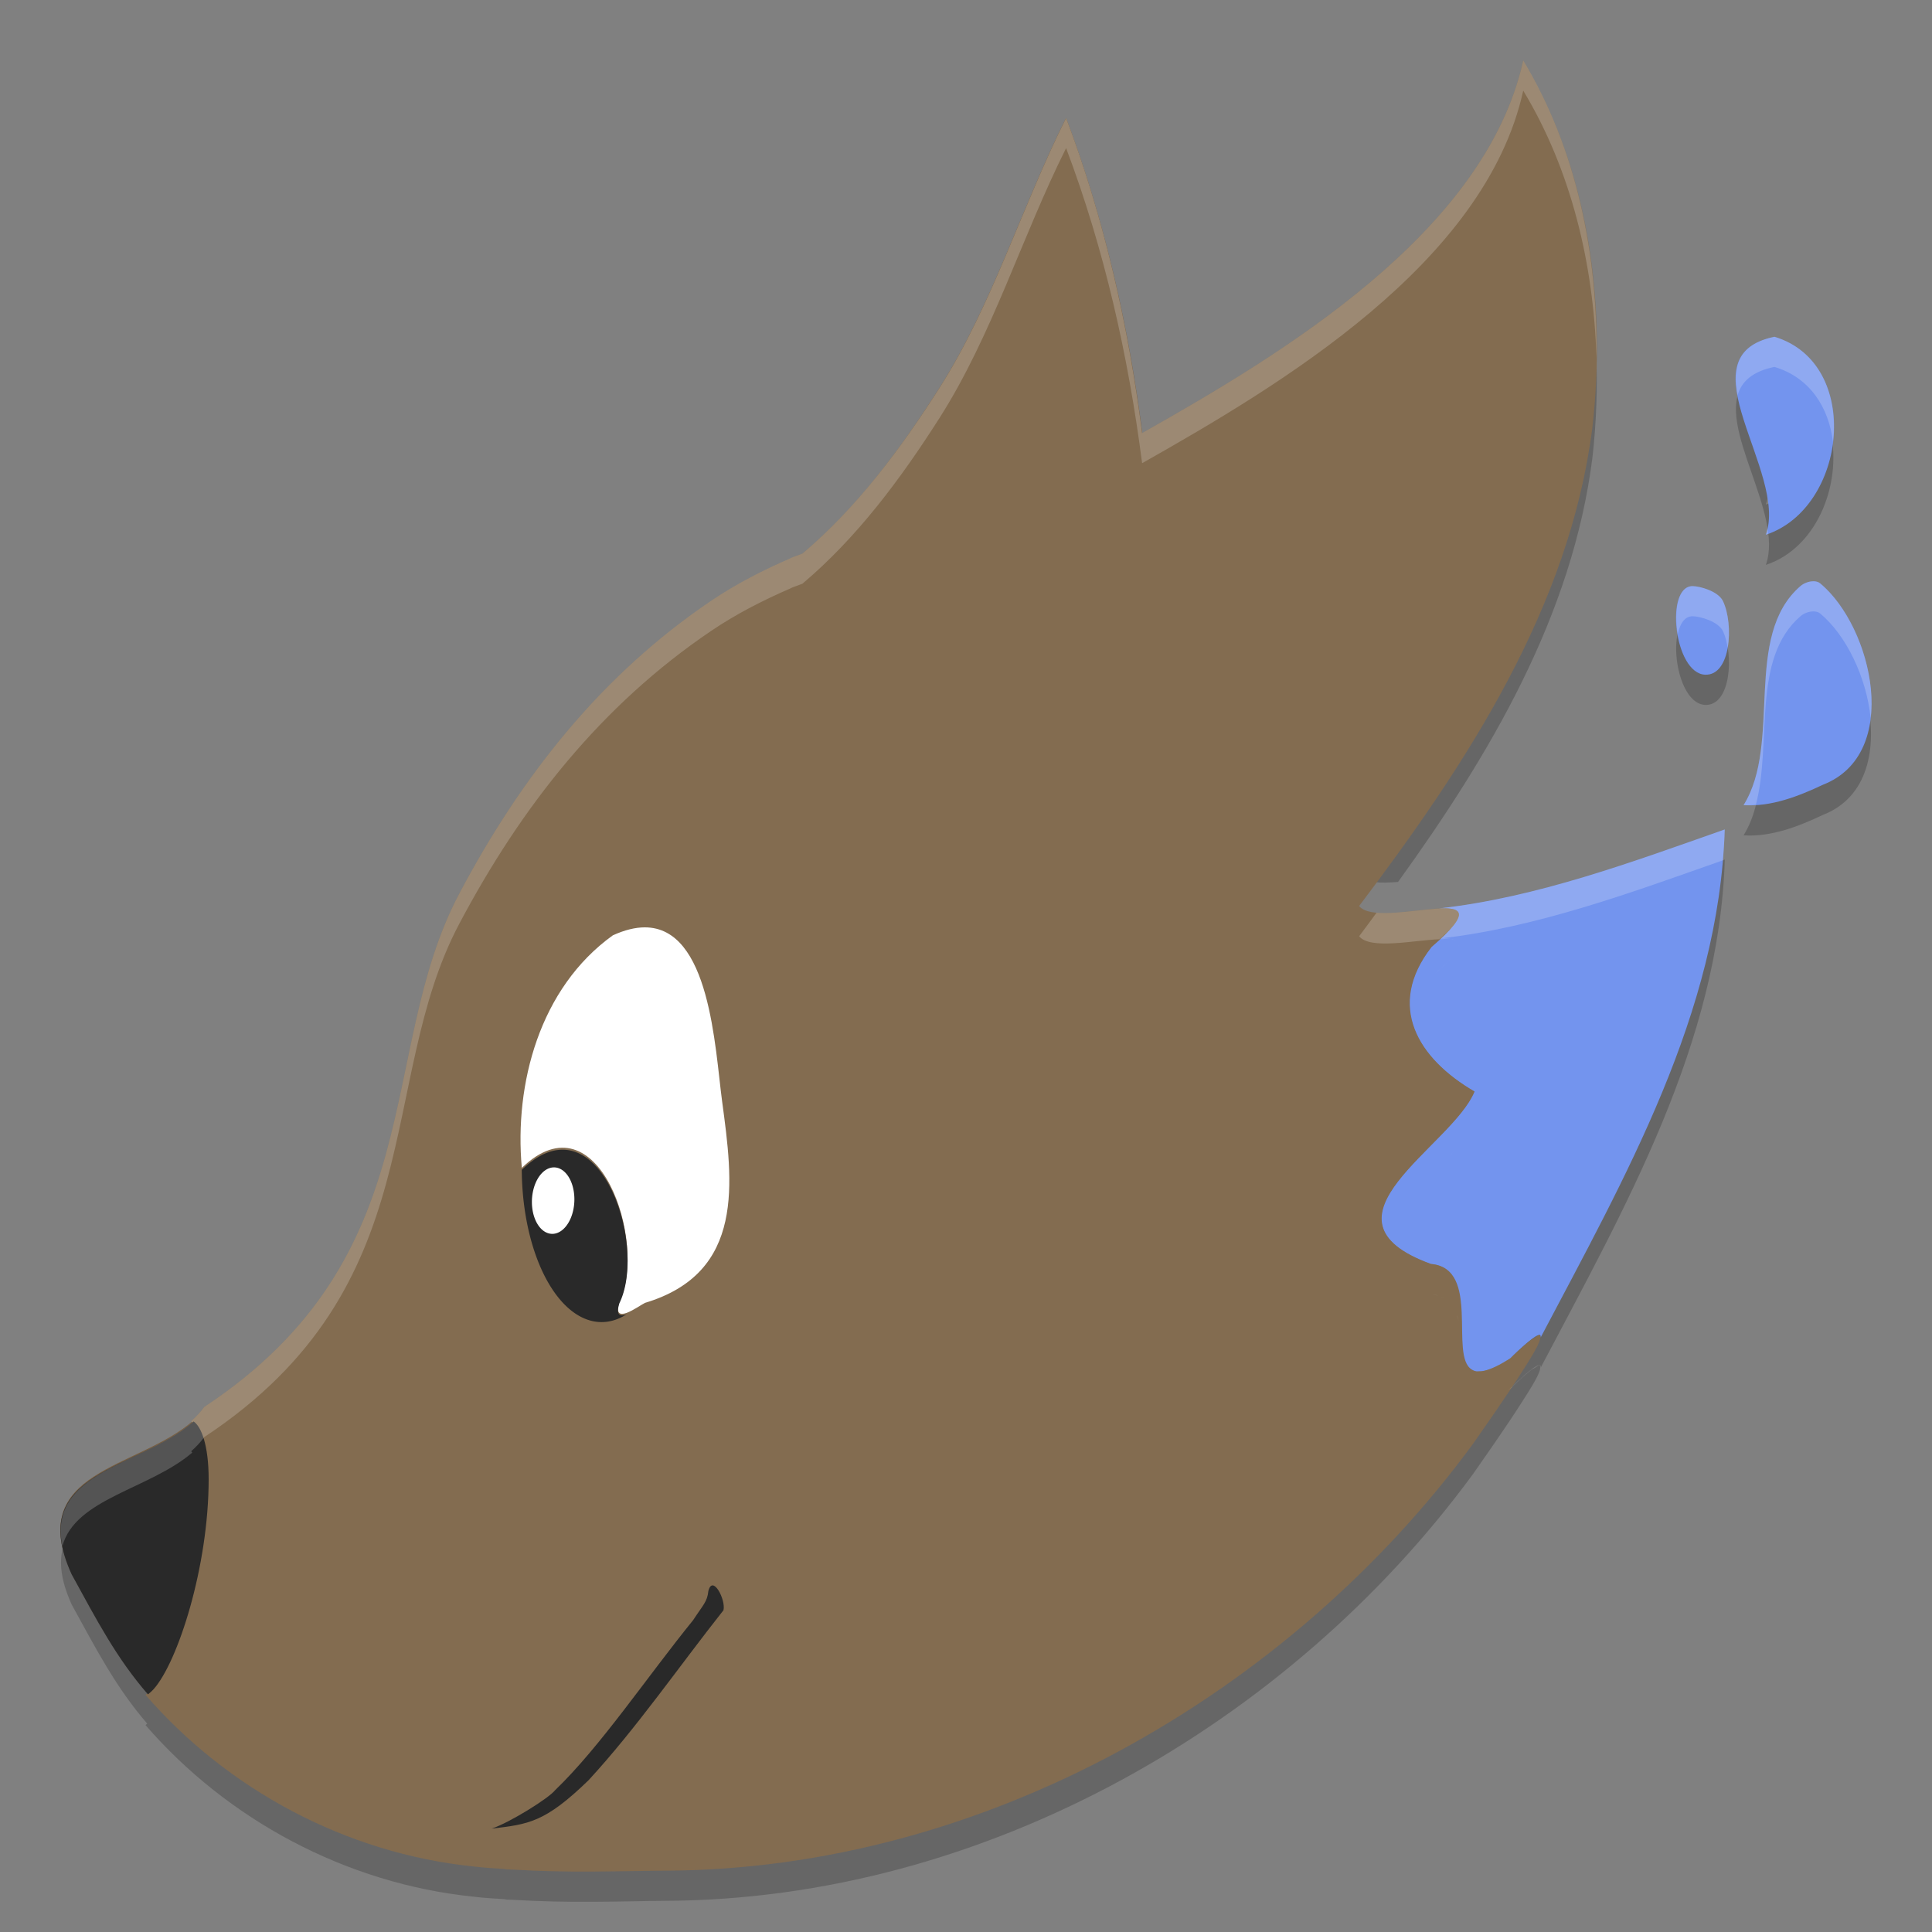 <?xml version="1.0" encoding="UTF-8" standalone="no"?>
<svg
   xmlns:dc="http://purl.org/dc/elements/1.1/"
   xmlns:cc="http://creativecommons.org/ns#"
   xmlns:rdf="http://www.w3.org/1999/02/22-rdf-syntax-ns#"
   xmlns:svg="http://www.w3.org/2000/svg"
   xmlns="http://www.w3.org/2000/svg"
   xmlns:sodipodi="http://sodipodi.sourceforge.net/DTD/sodipodi-0.dtd"
   xmlns:inkscape="http://www.inkscape.org/namespaces/inkscape"
   height="64"
   width="64"
   version="1"
   id="svg2"
   inkscape:version="0.91 r13725"
   sodipodi:docname="gimp.svg">
  <rect width="100%" height="100%" fill="#808080" stroke="none"/>
  <defs
     id="defs30" />
  <sodipodi:namedview
     pagecolor="#ffffff"
     bordercolor="#666666"
     borderopacity="1"
     objecttolerance="10"
     gridtolerance="10"
     guidetolerance="10"
     inkscape:pageopacity="0"
     inkscape:pageshadow="2"
     inkscape:window-width="1535"
     inkscape:window-height="876"
     id="namedview28"
     showgrid="false"
     inkscape:zoom="7.37"
     inkscape:cx="16.783164"
     inkscape:cy="16"
     inkscape:window-x="65"
     inkscape:window-y="24"
     inkscape:window-maximized="1"
     inkscape:current-layer="svg2" />
  <path
     style="opacity:0.2;stroke-width:0.454"
     inkscape:connector-curvature="0"
     d="m 52.876,11.619 c -0.026,0.52 -0.068,1.039 -0.126,1.551 -0.754,5.941 -4.15,11.108 -7.726,15.84 0.194,0.244 0.72,0.25 1.288,0.206 3.064,-4.246 5.776,-8.838 6.438,-14.046 0.134,-1.166 0.174,-2.359 0.126,-3.551 z m 4.85,1.137 c -0.922,1.32 1.382,4.229 0.77,5.957 1.76,-0.58 2.572,-2.83 2.11,-4.566 -0.28,1.153 -0.998,2.2 -2.11,2.566 0.384,-1.082 -0.37,-2.626 -0.77,-3.957 z m -1.984,7.848 c -0.482,0.625 -0.128,2.705 0.738,2.747 0.864,0.04 0.958,-1.68 0.594,-2.438 -0.002,-0.006 -0.008,-0.01 -0.012,-0.016 -0.128,0.264 -0.302,0.466 -0.582,0.454 -0.326,-0.016 -0.574,-0.336 -0.738,-0.747 z m 6.118,2.613 c -0.196,0.784 -0.636,1.452 -1.474,1.778 -0.632,0.3 -1.332,0.574 -2.046,0.652 -0.08,0.74 -0.22,1.442 -0.582,2.024 0.91,0.062 1.826,-0.296 2.628,-0.676 1.502,-0.584 1.8,-2.216 1.474,-3.778 z m -4.728,5.258 c -0.06,0.022 -0.122,0.042 -0.182,0.064 -0.726,5.262 -3.438,10.066 -5.914,14.768 0.002,-0.012 0.004,-0.024 0.004,-0.034 0,-0.01 -0.002,-0.016 -0.004,-0.024 l 0,-0.004 c -0.004,-0.006 -0.008,-0.012 -0.012,-0.016 l -0.004,-0.004 c -0.004,-0.002 -0.006,-0.002 -0.012,-0.004 l -0.004,0 c 0.006,0.006 0.002,0.024 0.008,0.028 0.01,0.008 0.006,0.028 0.008,0.046 0.002,0.042 -0.006,0.102 -0.044,0.188 -0.018,0.042 -0.032,0.074 -0.058,0.126 -0.038,0.076 -0.098,0.182 -0.152,0.276 -0.086,0.148 -0.17,0.278 -0.282,0.454 -0.57,0.906 -1.402,2.078 -1.698,2.504 -6.072,8.268 -16.174,14.094 -26.778,14.124 -0.542,0.002 -1.408,0.028 -2.383,0.032 -0.876,0.006 -1.737,-0.012 -2.652,-0.066 -0.09,-0.006 -0.185,-0.002 -0.273,-0.008 0.029,-0.002 0.064,-0.006 0.094,-0.008 -0.373,-0.024 -0.758,-0.042 -1.098,-0.086 -4.243,-0.432 -8.166,-2.558 -10.875,-5.684 0.023,-0.018 0.034,-0.032 0.055,-0.05 -1.021,-1.184 -1.665,-2.418 -2.5,-3.942 -0.058,-0.126 -0.062,-0.218 -0.105,-0.336 -0.321,0.556 -0.38,1.272 0.105,2.336 0.835,1.524 1.479,2.758 2.5,3.942 -0.02,0.018 -0.032,0.032 -0.055,0.05 2.709,3.126 6.632,5.252 10.875,5.684 0.339,0.044 0.724,0.062 1.098,0.086 -0.029,0.002 -0.065,0.006 -0.094,0.008 0.089,0.006 0.183,0.002 0.273,0.008 0.915,0.054 1.777,0.072 2.652,0.066 0.975,-0.004 1.841,-0.03 2.383,-0.032 10.604,-0.03 20.706,-5.856 26.778,-14.124 0.296,-0.426 1.128,-1.598 1.698,-2.504 0.112,-0.176 0.196,-0.306 0.282,-0.454 0.054,-0.094 0.114,-0.2 0.152,-0.276 0.026,-0.052 0.04,-0.084 0.058,-0.126 0.038,-0.086 0.046,-0.146 0.044,-0.188 -0.002,-0.018 0.004,-0.038 -0.008,-0.046 -0.006,-0.004 -0.002,-0.022 -0.008,-0.028 l 0.004,0 c 0.006,0.002 0.008,0.002 0.012,0.004 l 0.004,0.004 c 0.004,0.004 0.008,0.01 0.012,0.016 l 0,0.004 c 0.002,0.008 0.004,0.014 0.004,0.024 0,0.01 -0.002,0.022 -0.004,0.034 2.798,-5.31 5.91,-10.746 6.1,-16.832 l -0.004,0 z m -35.772,1.242 c -0.31,0.002 -0.658,0.086 -1.056,0.266 -2.427,1.746 -3.272,4.922 -3.019,7.704 0.005,-0.006 0.01,-0.008 0.016,-0.012 0.223,-2.19 1.149,-4.358 3.003,-5.692 0.398,-0.18 0.746,-0.264 1.056,-0.266 2.162,-0.002 2.324,3.98 2.562,5.766 0.066,0.496 0.118,1.002 0.164,1.504 0.142,-1.102 -0.006,-2.33 -0.164,-3.504 -0.238,-1.786 -0.4,-5.768 -2.562,-5.766 z m 27.436,5.524 c -0.084,0.182 -0.204,0.368 -0.35,0.558 0.03,-0.038 0.058,-0.078 0.086,-0.116 0.042,-0.06 0.082,-0.118 0.12,-0.176 0.02,-0.03 0.038,-0.06 0.056,-0.09 0.016,-0.03 0.03,-0.056 0.046,-0.086 0.016,-0.03 0.03,-0.06 0.042,-0.09 z m -0.574,0.828 c -0.086,0.1 -0.178,0.2 -0.272,0.302 0.042,-0.046 0.088,-0.092 0.128,-0.138 0.052,-0.056 0.096,-0.108 0.144,-0.164 z m -0.812,4.806 c 0.194,0.016 0.346,0.076 0.472,0.16 -0.018,-0.014 -0.036,-0.028 -0.058,-0.04 -0.024,-0.014 -0.048,-0.028 -0.074,-0.038 -0.044,-0.02 -0.094,-0.034 -0.144,-0.048 -0.008,-0.002 -0.014,-0.006 -0.02,-0.008 -0.006,0 -0.01,-0.002 -0.016,-0.004 -0.05,-0.012 -0.104,-0.018 -0.16,-0.022 z m 0.532,0.206 c 0.098,0.08 0.18,0.178 0.242,0.294 -0.01,-0.02 -0.022,-0.038 -0.032,-0.056 -0.014,-0.022 -0.028,-0.04 -0.042,-0.062 -0.016,-0.022 -0.03,-0.042 -0.048,-0.062 -0.016,-0.02 -0.036,-0.042 -0.054,-0.06 -0.02,-0.02 -0.044,-0.036 -0.066,-0.054 z m 0.316,0.48 c 0.022,0.06 0.038,0.12 0.054,0.184 -0.01,-0.042 -0.018,-0.086 -0.03,-0.124 -0.008,-0.022 -0.016,-0.04 -0.024,-0.06 z m -27.602,0.07 c -0.042,0.168 -0.068,0.35 -0.136,0.49 -0.13,0.412 0.028,0.444 0.246,0.362 -0.012,-0.284 -0.052,-0.564 -0.11,-0.852 z m 30.32,1.59 c -0.01,0.002 -0.022,0.008 -0.034,0.012 l -0.008,0 c -0.012,0.006 -0.022,0.012 -0.036,0.02 -0.004,0.002 -0.01,0.006 -0.016,0.008 -0.01,0.006 -0.02,0.012 -0.03,0.02 -0.028,0.016 -0.06,0.036 -0.094,0.062 -0.006,0.004 -0.008,0.008 -0.012,0.012 -0.024,0.018 -0.054,0.04 -0.082,0.062 -0.032,0.026 -0.068,0.054 -0.106,0.086 -0.022,0.02 -0.044,0.04 -0.07,0.062 -0.04,0.036 -0.084,0.076 -0.128,0.118 -0.028,0.024 -0.058,0.046 -0.086,0.074 -0.076,0.07 -0.158,0.15 -0.246,0.238 -0.016,0.01 -0.028,0.018 -0.044,0.028 0.022,-0.014 0.032,-0.012 0.056,-0.028 0.306,-0.298 0.518,-0.486 0.678,-0.61 0.058,-0.042 0.078,-0.046 0.118,-0.07 0.056,-0.034 0.128,-0.088 0.16,-0.094 l -0.02,0 z m 0,2 0.02,0 c -0.032,0.004 -0.104,0.06 -0.16,0.094 -0.04,0.024 -0.06,0.028 -0.118,0.07 -0.16,0.124 -0.372,0.312 -0.678,0.61 -0.024,0.016 -0.034,0.014 -0.056,0.028 0.016,-0.01 0.028,-0.018 0.044,-0.028 0.088,-0.088 0.17,-0.168 0.246,-0.238 0.028,-0.028 0.058,-0.05 0.086,-0.074 0.044,-0.042 0.088,-0.082 0.128,-0.118 0.026,-0.022 0.048,-0.042 0.07,-0.062 0.038,-0.032 0.074,-0.06 0.106,-0.086 0.028,-0.022 0.058,-0.044 0.082,-0.062 0.004,-0.004 0.006,-0.008 0.012,-0.012 0.034,-0.026 0.066,-0.046 0.094,-0.062 0.01,-0.008 0.02,-0.014 0.03,-0.02 0.006,-0.002 0.012,-0.006 0.016,-0.008 0.014,-0.008 0.024,-0.014 0.036,-0.02 l 0.008,0 c 0.012,-0.004 0.024,-0.01 0.034,-0.012 z M 6.254,46.147 c -0.015,0.012 -0.028,0.024 -0.043,0.036 0.015,-0.012 0.028,-0.024 0.043,-0.036 z"
     id="path26" />
  <path
     style="fill:#ffffff"
     inkscape:connector-curvature="0"
     d="m 26.568,39.654 a 5.661,7.526 0 0 1 -7.253,4.497 5.661,7.526 0 0 1 -3.388,-9.639 5.661,7.526 0 0 1 7.247,-4.513 5.661,7.526 0 0 1 3.4,9.631"
     id="path4" />
  <path
     style="fill:#765d40;stroke-width:0.454"
     inkscape:connector-curvature="0"
     d="m 35.314,3.909 c -1.472,2.943 -2.443,6.192 -4.19,8.935 -1.368,2.147 -2.888,4.205 -4.851,5.77 3.811,-1.654 8.395,-2.377 11.281,-3.937 0.099,-0.056 0.205,-0.116 0.307,-0.174 C 37.409,10.902 36.599,7.304 35.315,3.909 Z"
     id="path6" />
  <path
     style="fill:#7394ee;stroke-width:0.454"
     inkscape:connector-curvature="0"
     d="m 58.78,11.156 c -3.092,0.638 0.457,4.468 -0.283,6.558 2.684,-0.885 3.217,-5.677 0.283,-6.558 z m 1.283,8.099 c -0.149,0.002 -0.313,0.067 -0.416,0.155 -1.93,1.661 -0.601,5.192 -1.889,7.261 0.911,0.062 1.825,-0.295 2.629,-0.675 2.614,-1.017 1.654,-5.215 -0.088,-6.67 -0.062,-0.052 -0.146,-0.073 -0.236,-0.072 z m -3.991,0.161 c -0.93,-0.008 -0.613,2.886 0.408,2.934 0.864,0.041 0.958,-1.68 0.595,-2.438 -0.158,-0.329 -0.766,-0.494 -1.003,-0.496 z m 1.062,8.061 c -3.032,1.066 -6.223,2.257 -9.48,2.617 5.2e-4,-3.6e-5 0.001,-6.4e-5 0.002,-1.34e-4 0.034,-0.002 0.066,-0.003 0.099,-0.003 0.014,-2.06e-4 0.03,-0.001 0.044,-0.001 0.03,-2.04e-4 0.058,2.06e-4 0.087,0.001 0.014,2.06e-4 0.028,2.06e-4 0.041,0.001 0.024,0.001 0.046,0.003 0.069,0.005 0.016,0.002 0.033,0.003 0.048,0.005 0.03,0.004 0.058,0.009 0.084,0.015 1.74e-4,6e-5 5.22e-4,6.4e-5 8.68e-4,1.38e-4 0.001,2.04e-4 0.002,4.1e-4 0.003,6.14e-4 0.013,0.003 0.025,0.007 0.037,0.011 0.002,4.14e-4 0.004,0.001 0.006,0.002 0.011,0.004 0.022,0.008 0.032,0.013 1.74e-4,6.4e-5 1.74e-4,2.08e-4 5.2e-4,2.08e-4 5.2e-4,2.04e-4 0.001,4.1e-4 0.002,0.001 0.011,0.005 0.021,0.01 0.03,0.016 0.048,0.03 0.075,0.07 0.08,0.123 1.74e-4,0.002 8.7e-4,0.005 8.7e-4,0.007 1.72e-4,0.008 -1.76e-4,0.017 -8.7e-4,0.026 -1.72e-4,0.004 -1.72e-4,0.007 -8.68e-4,0.011 -0.001,0.009 -0.003,0.019 -0.006,0.028 -8.66e-4,0.004 -0.002,0.008 -0.003,0.012 -0.003,0.01 -0.006,0.02 -0.01,0.03 -0.002,0.005 -0.003,0.01 -0.006,0.015 -0.004,0.009 -0.008,0.019 -0.013,0.029 -0.003,0.007 -0.006,0.013 -0.01,0.02 -0.005,0.01 -0.011,0.02 -0.017,0.03 -0.004,0.008 -0.009,0.015 -0.014,0.023 -0.006,0.01 -0.013,0.021 -0.02,0.031 -0.006,0.009 -0.012,0.018 -0.018,0.027 -0.007,0.01 -0.015,0.021 -0.023,0.032 -0.007,0.01 -0.015,0.02 -0.023,0.03 -0.01,0.012 -0.02,0.025 -0.03,0.038 -0.004,0.005 -0.009,0.011 -0.014,0.017 -0.032,0.039 -0.068,0.08 -0.109,0.123 -0.027,0.029 -0.058,0.06 -0.088,0.091 -0.023,0.024 -0.044,0.046 -0.07,0.071 -0.036,0.035 -0.077,0.073 -0.118,0.111 -0.027,0.025 -0.051,0.049 -0.08,0.075 -0.071,0.065 -0.149,0.133 -0.233,0.206 -0.095,0.122 -0.18,0.244 -0.256,0.364 -0.226,0.361 -0.365,0.715 -0.428,1.056 -0.011,0.057 -0.019,0.114 -0.025,0.17 -4e-6,4e-5 6e-6,6.2e-5 0,1.36e-4 -0.025,0.218 -0.018,0.431 0.015,0.638 0.001,0.007 0.002,0.014 0.003,0.021 1e-5,4.8e-5 -6e-6,6.8e-5 0,1.42e-4 0.009,0.053 0.02,0.107 0.033,0.159 0.038,0.158 0.092,0.313 0.16,0.463 0.023,0.05 0.047,0.1 0.073,0.149 2.8e-5,5.2e-5 1.14e-4,6.2e-5 1.14e-4,1.36e-4 0.026,0.049 0.053,0.098 0.082,0.146 2e-5,3.6e-5 -2e-5,6.8e-5 0,1.4e-4 0.029,0.048 0.059,0.096 0.091,0.144 0.032,0.048 0.065,0.095 0.1,0.141 0.035,0.047 0.071,0.092 0.108,0.138 3.8e-5,5e-5 5.8e-5,6.8e-5 1.16e-4,1.38e-4 0.075,0.091 0.155,0.18 0.24,0.267 0.34,0.347 0.758,0.661 1.227,0.933 -0.023,0.057 -0.051,0.115 -0.081,0.173 -0.015,0.029 -0.032,0.058 -0.049,0.088 -0.017,0.029 -0.035,0.059 -0.054,0.088 -0.038,0.059 -0.078,0.119 -0.122,0.179 -0.043,0.06 -0.09,0.12 -0.138,0.181 -0.097,0.122 -0.204,0.245 -0.317,0.369 -0.113,0.124 -0.232,0.25 -0.355,0.376 -0.306,0.316 -0.632,0.636 -0.929,0.956 -0.445,0.48 -0.823,0.958 -0.969,1.415 -0.01,0.03 -0.018,0.061 -0.026,0.091 -0.008,0.03 -0.014,0.061 -0.019,0.091 -0.011,0.06 -0.017,0.12 -0.018,0.179 -2e-6,4.6e-5 0,6.6e-5 0,1.38e-4 -0.001,0.059 0.002,0.118 0.011,0.177 0.004,0.029 0.01,0.058 0.017,0.087 0.007,0.029 0.016,0.058 0.026,0.086 0.02,0.057 0.046,0.114 0.077,0.17 3e-5,5.2e-5 1.18e-4,6.2e-5 1.18e-4,1.36e-4 0.016,0.028 0.033,0.056 0.052,0.084 0.019,0.028 0.04,0.055 0.062,0.083 0.044,0.055 0.095,0.109 0.153,0.163 0.029,0.027 0.059,0.053 0.092,0.08 0.065,0.053 0.137,0.105 0.216,0.157 0.079,0.051 0.166,0.102 0.261,0.152 0.08,0.042 0.166,0.083 0.257,0.124 0.017,0.008 0.034,0.016 0.051,0.023 0.111,0.048 0.23,0.096 0.358,0.142 0.062,0.005 0.12,0.015 0.174,0.027 0.005,0.001 0.011,0.002 0.016,0.003 3.8e-5,10e-6 5.4e-5,-1.6e-5 1.12e-4,0 0.007,0.002 0.013,0.004 0.02,0.006 0.051,0.014 0.1,0.03 0.145,0.05 0.025,0.011 0.05,0.023 0.073,0.037 0.024,0.013 0.046,0.027 0.068,0.042 5e-5,3.8e-5 6.2e-5,6.2e-5 1.18e-4,1.36e-4 0.043,0.03 0.083,0.063 0.119,0.1 0.018,0.018 0.036,0.037 0.052,0.057 2.2e-5,2.6e-5 -2e-5,1.36e-4 0,1.36e-4 0.017,0.02 0.032,0.04 0.047,0.062 2.2e-5,3e-5 -2.4e-5,1.38e-4 0,1.38e-4 0.015,0.021 0.029,0.043 0.043,0.066 0.014,0.023 0.026,0.046 0.039,0.07 0.037,0.072 0.067,0.149 0.093,0.23 0.022,0.07 0.039,0.144 0.054,0.219 0.003,0.013 0.006,0.024 0.008,0.037 0.011,0.059 0.02,0.12 0.028,0.182 0.008,0.062 0.014,0.125 0.019,0.189 6e-6,4.8e-5 -4e-6,6.4e-5 0,1.4e-4 0.005,0.064 0.009,0.128 0.012,0.193 1.16e-4,0.002 1.16e-4,0.004 1.74e-4,0.007 0.006,0.127 0.009,0.256 0.011,0.384 0.002,0.13 0.003,0.258 0.005,0.383 0.004,0.187 0.011,0.364 0.03,0.523 0.006,0.053 0.014,0.104 0.023,0.152 0.005,0.024 0.01,0.048 0.015,0.071 0.005,0.023 0.011,0.045 0.018,0.067 0.006,0.022 0.013,0.043 0.021,0.063 0.007,0.02 0.015,0.04 0.024,0.058 0.003,0.006 0.006,0.012 0.009,0.018 0.015,0.031 0.031,0.059 0.049,0.085 0.011,0.016 0.022,0.03 0.034,0.044 0.036,0.041 0.078,0.074 0.128,0.098 0.049,0.023 0.106,0.038 0.17,0.042 0.043,0.002 0.09,2.06e-4 0.14,-0.007 0.025,-0.004 0.051,-0.008 0.079,-0.015 0.054,-0.012 0.113,-0.03 0.176,-0.053 0.031,-0.012 0.064,-0.024 0.098,-0.039 0.135,-0.057 0.288,-0.137 0.461,-0.243 0.043,-0.026 0.088,-0.054 0.134,-0.084 0.09,-0.087 0.171,-0.164 0.247,-0.236 0.03,-0.028 0.055,-0.051 0.083,-0.076 0.045,-0.042 0.09,-0.082 0.13,-0.117 0.025,-0.022 0.048,-0.041 0.071,-0.061 0.037,-0.032 0.072,-0.061 0.105,-0.087 0.028,-0.022 0.056,-0.045 0.08,-0.063 0.005,-0.004 0.01,-0.008 0.015,-0.011 0.034,-0.025 0.065,-0.047 0.093,-0.064 0.011,-0.007 0.022,-0.014 0.032,-0.019 0.004,-0.002 0.009,-0.005 0.013,-0.008 0.014,-0.007 0.026,-0.013 0.038,-0.018 0.002,-4.12e-4 0.003,-0.002 0.004,-0.002 0.013,-0.005 0.025,-0.009 0.035,-0.011 0.002,-2.06e-4 0.003,-1.36e-4 0.004,-2.06e-4 0.008,-0.001 0.016,-0.002 0.022,-0.001 0.002,2.08e-4 0.004,0.001 0.006,0.001 0.005,0.001 0.01,0.003 0.014,0.006 0.001,0.001 0.002,0.002 0.004,0.003 0.004,0.004 0.007,0.008 0.009,0.014 5.22e-4,0.001 8.68e-4,0.002 0.001,0.003 0.002,0.007 0.004,0.016 0.004,0.025 0,0.01 -8.68e-4,0.022 -0.003,0.035 2.798,-5.312 5.908,-10.747 6.099,-16.833 z"
     id="path8" />
  <path
     style="fill:#765d40;stroke-width:0.454"
     inkscape:connector-curvature="0"
     d="m 6.414,47.05 c -1.844,1.631 -5.609,1.632 -4.04,5.08 0.843,1.542 1.491,2.79 2.528,3.986 0.075,-0.06 0.138,-0.119 0.179,-0.164 0.809,-0.896 1.832,-4.089 1.831,-6.986 -3.47e-4,-1.126 -0.243,-1.743 -0.498,-1.916 z"
     id="path10" />
  <path
     style="fill:#836c50;stroke-width:0.454"
     inkscape:connector-curvature="0"
     d="M 50.458,2 C 49.2,7.721 42.418,11.755 37.834,14.345 37.378,10.796 36.582,7.253 35.316,3.908 c -1.472,2.943 -2.444,6.193 -4.191,8.936 -1.292,2.028 -2.733,3.965 -4.543,5.493 -0.128,0.053 -0.263,0.095 -0.389,0.15 l 0,0.004 c -0.936,0.405 -1.824,0.863 -2.628,1.406 -3.643,2.46 -6.292,5.814 -8.355,9.712 -2.775,5.243 -0.854,11.985 -8.447,17 -0.126,0.177 -0.28,0.338 -0.456,0.491 0.009,-0.008 0.016,-0.015 0.025,-0.022 0.255,0.173 0.499,0.793 0.5,1.919 0.001,2.896 -1.023,6.088 -1.832,6.984 -0.041,0.045 -0.104,0.105 -0.179,0.165 2.709,3.125 6.631,5.252 10.874,5.684 0.339,0.043 0.724,0.063 1.098,0.088 -0.029,0.001 -0.063,0.006 -0.093,0.007 0.089,0.006 0.181,0.002 0.271,0.007 0.915,0.054 1.776,0.072 2.652,0.066 0.975,-0.005 1.842,-0.028 2.384,-0.029 10.604,-0.031 20.708,-5.858 26.778,-14.126 0.297,-0.427 1.129,-1.599 1.699,-2.505 0.112,-0.177 0.196,-0.307 0.281,-0.454 0.054,-0.095 0.115,-0.197 0.154,-0.275 0.025,-0.051 0.038,-0.086 0.056,-0.128 0.037,-0.086 0.049,-0.146 0.046,-0.187 -0.002,-0.019 0.002,-0.04 -0.009,-0.048 -0.006,-0.005 0.004,-0.029 -0.006,-0.029 -0.028,-0.001 -0.111,0.064 -0.17,0.099 -0.04,0.024 -0.061,0.026 -0.117,0.07 -0.16,0.123 -0.375,0.31 -0.682,0.608 -0.358,0.232 -0.632,0.358 -0.848,0.41 -0.086,0.021 -0.158,0.025 -0.225,0.022 -0.013,-6.22e-4 -0.03,0.005 -0.043,0.004 l -0.003,0 c -0.064,-0.008 -0.115,-0.033 -0.163,-0.062 -0.759,-0.456 0.32,-3.355 -1.351,-3.497 -4.093,-1.491 0.697,-3.887 1.443,-5.713 -1.873,-1.089 -2.946,-2.835 -1.422,-4.79 2.8,-2.406 -1.73,-0.514 -2.402,-1.355 3.577,-4.733 6.97,-9.898 7.725,-15.839 0.474,-4.125 -0.122,-8.581 -2.291,-12.174 z M 21.358,30.72 c 2.163,-0.003 2.324,3.978 2.563,5.764 0.36,2.673 0.779,5.675 -2.557,6.676 -0.227,0.114 -1.102,0.78 -0.845,-0.04 0.946,-1.952 -0.697,-6.882 -3.233,-4.432 -0.253,-2.782 0.588,-5.96 3.015,-7.704 0.397,-0.181 0.746,-0.263 1.055,-0.264 z M 6.253,47.149 c -0.015,0.012 -0.028,0.025 -0.043,0.037 0.015,-0.012 0.028,-0.024 0.043,-0.037 z"
     id="path12" />
  <path
     style="fill:#765d40;fill-rule:evenodd"
     inkscape:connector-curvature="0"
     d="m 18.831,40.445 a 0.703,1.105 2.406 0 1 -0.994,0.098 0.703,1.105 2.406 0 1 -0.024,-1.558 0.703,1.105 2.406 0 1 0.994,-0.101 0.703,1.105 2.406 0 1 0.026,1.558"
     id="path14" />
  <path
     style="fill:#292929;stroke-width:0.454"
     inkscape:connector-curvature="0"
     d="m 6.414,47.088 c -1.844,1.627 -5.609,1.627 -4.04,5.066 0.843,1.538 1.491,2.783 2.528,3.975 0.075,-0.06 0.138,-0.119 0.179,-0.164 0.809,-0.894 1.832,-4.078 1.831,-6.966 -4e-4,-1.124 -0.243,-1.738 -0.498,-1.912 z"
     id="path16" />
  <path
     style="fill:#292929"
     inkscape:connector-curvature="0"
     d="m 18.607,38.086 c -0.402,0.009 -0.844,0.207 -1.32,0.665 -0.001,-0.014 -0.002,-0.029 -0.003,-0.044 a 2.644,5.103 0 0 0 1.739,4.781 2.644,5.103 0 0 0 1.733,0.051 c -0.213,0.076 -0.365,0.037 -0.237,-0.369 0.77,-1.582 -0.172,-5.122 -1.912,-5.084 z"
     id="path18" />
  <path
     style="fill:#ffffff;fill-rule:evenodd"
     inkscape:connector-curvature="0"
     d="m 18.832,40.501 a 0.703,1.102 2.421 0 1 -0.994,0.098 0.703,1.102 2.421 0 1 -0.024,-1.554 0.703,1.102 2.421 0 1 0.994,-0.101 0.703,1.102 2.421 0 1 0.026,1.554"
     id="path20" />
  <path
     style="fill:#292929;fill-rule:evenodd"
     inkscape:connector-curvature="0"
     d="m 16.286,60.576 c 1.22,-0.147 1.762,-0.197 3.211,-1.604 1.591,-1.728 2.982,-3.75 4.469,-5.631 0.084,-0.348 -0.362,-1.199 -0.501,-0.634 -0.036,0.355 -0.173,0.454 -0.503,0.961 -1.526,1.88 -3.075,4.196 -4.578,5.639 -0.197,0.255 -1.493,1.068 -2.098,1.269 z"
     id="path22" />
  <path
     style="opacity:0.2;fill:#ffffff;fill-opacity:1;stroke-width:0.454"
     d="M 50.459,2.002 C 49.2,7.723 42.418,11.756 37.834,14.346 37.378,10.796 36.582,7.254 35.316,3.908 33.845,6.851 32.872,10.101 31.125,12.844 c -1.292,2.028 -2.734,3.966 -4.543,5.494 -0.128,0.053 -0.263,0.094 -0.389,0.148 l 0,0.004 c -0.936,0.405 -1.823,0.863 -2.627,1.406 -3.643,2.46 -6.293,5.815 -8.355,9.713 -2.775,5.243 -0.855,11.984 -8.447,17 -0.12,0.168 -0.266,0.323 -0.432,0.469 0.013,0.009 0.024,0.032 0.037,0.043 -1.669,1.43 -4.81,1.606 -4.303,4.102 0.417,-1.582 2.889,-1.893 4.303,-3.104 -0.013,-0.011 -0.024,-0.034 -0.037,-0.043 0.165,-0.146 0.312,-0.301 0.432,-0.469 7.593,-5.016 5.672,-11.757 8.447,-17 2.063,-3.898 4.712,-7.252 8.355,-9.713 0.804,-0.544 1.691,-1.001 2.627,-1.406 l 0,-0.004 c 0.126,-0.055 0.261,-0.096 0.389,-0.148 1.809,-1.528 3.251,-3.466 4.543,-5.494 1.747,-2.743 2.72,-5.993 4.191,-8.936 1.266,3.346 2.062,6.888 2.518,10.438 4.583,-2.59 11.365,-6.622 12.625,-12.342 1.595,2.643 2.333,5.753 2.426,8.855 0.05,-3.428 -0.659,-6.928 -2.426,-9.855 z M 58.781,11.156 c -1.216,0.251 -1.394,1.002 -1.221,1.939 0.129,-0.45 0.481,-0.789 1.221,-0.941 1.189,0.357 1.8,1.359 1.938,2.48 0.176,-1.484 -0.401,-3.017 -1.938,-3.479 z m -0.234,6.338 c -0.016,0.074 -0.024,0.151 -0.049,0.221 0.026,-0.009 0.049,-0.024 0.074,-0.033 -0.007,-0.062 -0.015,-0.124 -0.025,-0.188 z m 1.516,1.762 c -0.149,0.002 -0.312,0.066 -0.414,0.154 -1.93,1.661 -0.602,5.192 -1.891,7.262 0.136,0.009 0.272,-0.007 0.408,-0.016 0.546,-2.069 -0.161,-4.833 1.482,-6.248 0.102,-0.088 0.265,-0.152 0.414,-0.154 0.09,-0.001 0.174,0.018 0.236,0.07 0.863,0.72 1.53,2.114 1.67,3.461 0.188,-1.6 -0.589,-3.557 -1.67,-4.459 -0.062,-0.052 -0.147,-0.072 -0.236,-0.07 z m -3.99,0.16 c -0.496,-0.004 -0.628,0.816 -0.496,1.592 0.074,-0.344 0.227,-0.596 0.496,-0.594 0.237,0.002 0.846,0.167 1.004,0.496 0.072,0.151 0.121,0.345 0.154,0.551 0.095,-0.526 0.031,-1.162 -0.154,-1.549 -0.158,-0.329 -0.767,-0.494 -1.004,-0.496 z m 1.062,8.061 c -3.031,1.065 -6.222,2.257 -9.479,2.617 0.034,-0.002 0.065,-0.003 0.098,-0.004 0.014,-2.06e-4 0.031,-0.002 0.045,-0.002 0.03,-2.04e-4 0.058,0.001 0.086,0.002 0.014,2.06e-4 0.028,-7.94e-4 0.041,0 0.024,0.001 0.048,0.004 0.07,0.006 0.016,0.002 0.032,0.004 0.047,0.006 0.004,5.59e-4 0.008,0.001 0.012,0.002 -0.53,-0.072 -1.71,0.199 -2.455,0.131 -0.192,0.259 -0.382,0.523 -0.576,0.779 0.363,0.455 1.812,0.131 2.662,0.1 0.008,-0.008 0.013,-0.014 0.021,-0.021 -0.017,6.89e-4 -0.033,0.001 -0.051,0.002 0.019,-0.002 0.038,-0.006 0.057,-0.008 0.138,-0.13 0.287,-0.266 0.369,-0.363 -0.025,0.029 -0.049,0.059 -0.078,0.09 -0.027,0.029 -0.058,0.059 -0.088,0.09 -0.023,0.024 -0.045,0.047 -0.07,0.072 -0.036,0.035 -0.077,0.072 -0.117,0.109 3.209,-0.367 6.353,-1.534 9.344,-2.586 0.029,-0.339 0.052,-0.679 0.062,-1.021 z m -9.039,2.633 c 0.01,0.002 0.022,0.004 0.031,0.006 10e-4,2.04e-4 0.003,0.002 0.004,0.002 0.013,0.003 0.025,0.006 0.037,0.01 0.002,4.14e-4 0.004,0.001 0.006,0.002 0.011,0.004 0.021,0.007 0.031,0.012 l 0.002,0.002 c 0.004,0.002 0.008,0.004 0.012,0.006 -0.034,-0.017 -0.074,-0.03 -0.123,-0.039 z m 0.223,0.205 c -1.72e-4,0.004 6.96e-4,0.008 0,0.012 -0.001,0.009 -0.004,0.018 -0.006,0.027 0.003,-0.013 0.005,-0.027 0.006,-0.039 z m -0.52,0.773 c -0.014,2e-4 -0.031,0.002 -0.045,0.002 -0.011,2.04e-4 -0.022,0.002 -0.033,0.002 -0.007,0.007 -0.015,0.013 -0.021,0.02 0.12,-0.004 0.267,-0.02 0.355,-0.008 -0.004,-6e-4 -0.008,-0.001 -0.012,-0.002 -0.015,-0.002 -0.031,-0.004 -0.047,-0.006 -0.022,-0.002 -0.046,-0.005 -0.07,-0.006 -0.013,-7.94e-4 -0.027,2.06e-4 -0.041,0 -0.028,-8e-4 -0.056,-0.002 -0.086,-0.002 z m 0.297,0.02 0,0.002 c 0.049,0.009 0.089,0.022 0.123,0.039 -0.004,-0.002 -0.008,-0.004 -0.012,-0.006 l -0.002,-0.002 c -0.01,-0.004 -0.02,-0.008 -0.031,-0.012 -0.002,-8e-4 -0.004,-0.002 -0.006,-0.002 -0.012,-0.004 -0.024,-0.007 -0.037,-0.01 -0.001,-2e-4 -0.003,-0.004 -0.004,-0.004 -0.009,-0.002 -0.021,-0.004 -0.031,-0.006 z m 0.223,0.205 c -5e-4,0.012 -0.003,0.026 -0.006,0.039 0.002,-0.01 0.004,-0.019 0.006,-0.027 6.96e-4,-0.004 -1.72e-4,-0.008 0,-0.012 z m -0.236,0.408 c -0.12,0.142 -0.308,0.323 -0.541,0.531 0.035,-0.031 0.075,-0.064 0.107,-0.094 0.029,-0.027 0.053,-0.051 0.08,-0.076 0.04,-0.038 0.081,-0.074 0.117,-0.109 0.026,-0.025 0.047,-0.049 0.07,-0.072 0.03,-0.031 0.061,-0.061 0.088,-0.09 0.029,-0.031 0.053,-0.061 0.078,-0.09 z m 0.059,6.438 c -0.047,0.053 -0.095,0.105 -0.145,0.158 0.026,-0.028 0.055,-0.056 0.08,-0.084 0.023,-0.025 0.042,-0.049 0.064,-0.074 z m -0.666,4.725 0,0.002 c 0.055,0.008 0.109,0.019 0.158,0.033 -0.01,-0.003 -0.019,-0.007 -0.029,-0.01 -0.007,-0.002 -0.013,-0.004 -0.02,-0.006 -0.005,-0.001 -0.01,-0.003 -0.016,-0.004 -0.029,-0.007 -0.062,-0.011 -0.094,-0.016 z m 0.262,0.07 c 0.042,0.017 0.08,0.038 0.117,0.061 -0.01,-0.006 -0.02,-0.014 -0.031,-0.02 -0.024,-0.013 -0.049,-0.026 -0.074,-0.037 -0.004,-0.002 -0.008,-0.002 -0.012,-0.004 z m 0.518,0.598 c 0.025,0.068 0.047,0.14 0.064,0.215 -0.011,-0.049 -0.021,-0.098 -0.035,-0.145 -0.008,-0.025 -0.021,-0.046 -0.029,-0.07 z m 1.842,2.377 c -0.024,0.022 -0.044,0.04 -0.068,0.064 -0.03,0.02 -0.059,0.038 -0.088,0.057 0.035,-0.022 0.062,-0.033 0.1,-0.057 0.015,-0.014 0.019,-0.015 0.033,-0.029 0.008,-0.012 0.016,-0.023 0.023,-0.035 z M 6.254,47.148 c -0.015,0.012 -0.03,0.025 -0.045,0.037 0.015,-0.012 0.03,-0.025 0.045,-0.037 z"
     id="path4189"
     inkscape:connector-curvature="0"
     sodipodi:nodetypes="cccscccccccccccccccccsccccccccccccccccccccccccccccccccccccccccccccccccccccccccccccccccccccccccccccccccccccccccccccccccccccccccccccccccccccccccccccccc" />
</svg>
